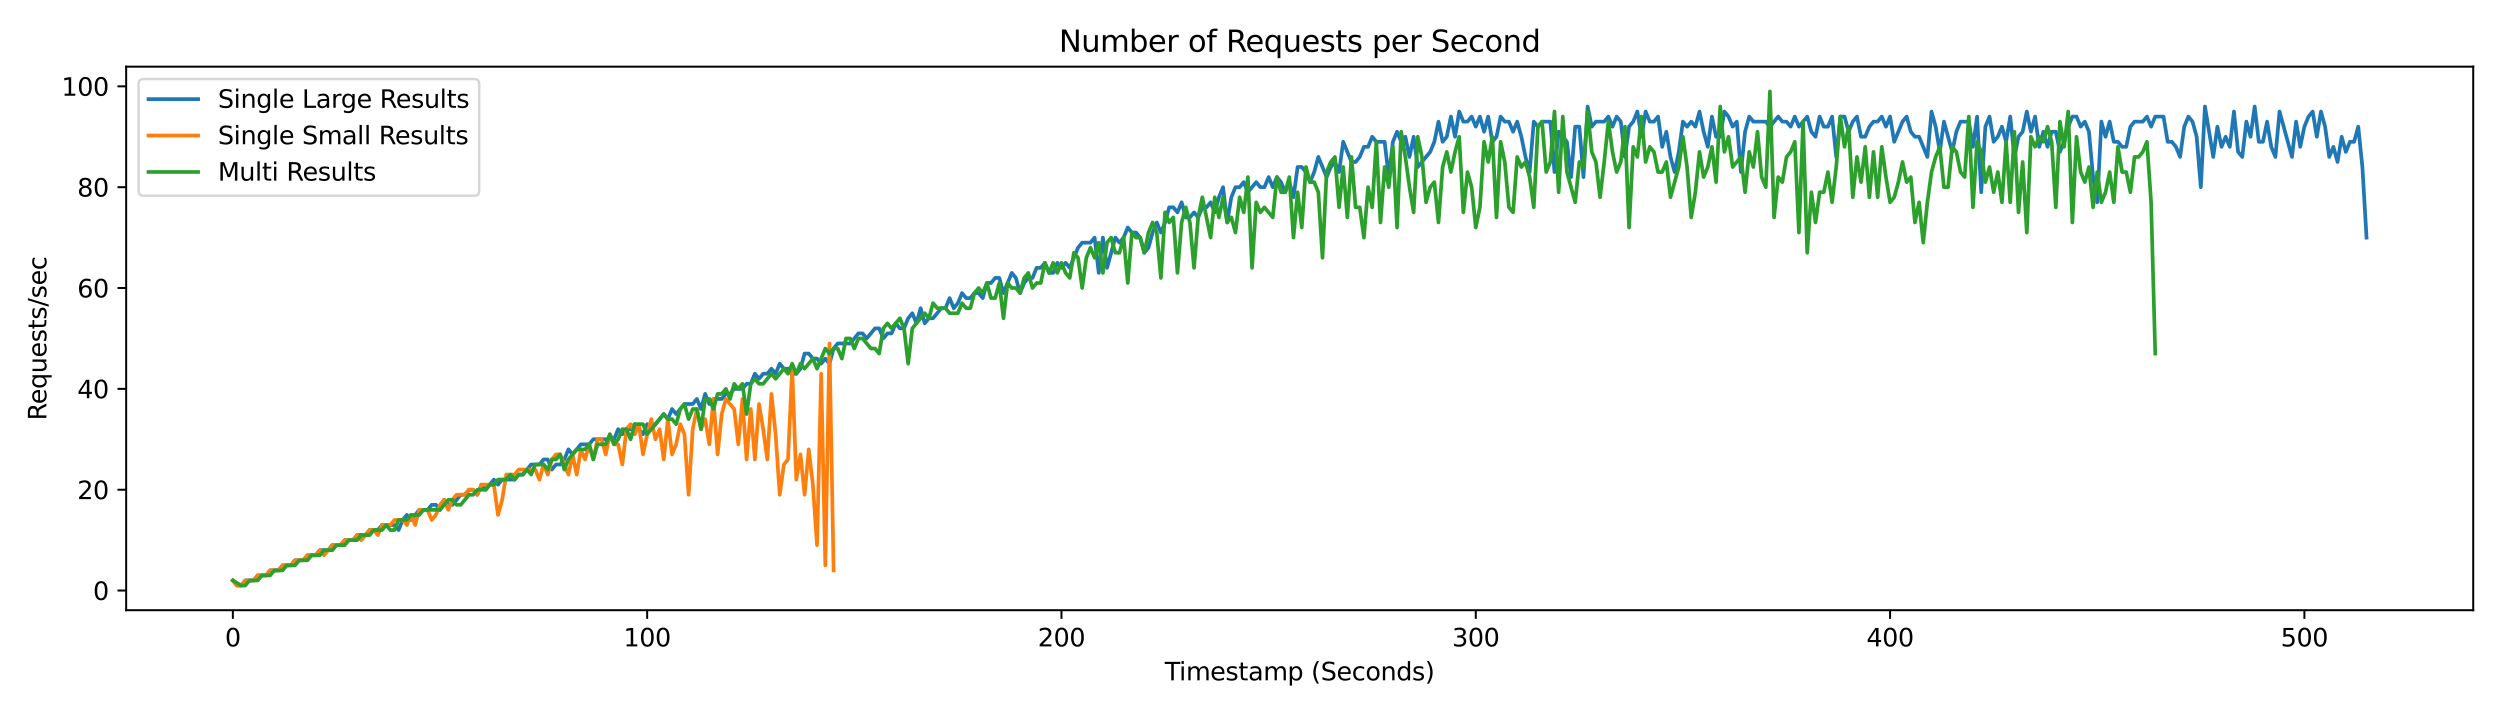 <?xml version="1.0" encoding="utf-8" standalone="no"?>
<!DOCTYPE svg PUBLIC "-//W3C//DTD SVG 1.1//EN"
  "http://www.w3.org/Graphics/SVG/1.1/DTD/svg11.dtd">
<svg xmlns:xlink="http://www.w3.org/1999/xlink" width="1008pt" height="288pt" viewBox="0 0 1008 288" xmlns="http://www.w3.org/2000/svg" version="1.1">
 <defs>
  <style type="text/css">*{stroke-linejoin: round; stroke-linecap: butt}</style>
 </defs>
 <g id="figure_1">
  <g id="patch_1">
   <path d="M 0 288 
L 1008 288 
L 1008 0 
L 0 0 
z
" style="fill: #ffffff"/>
  </g>
  <g id="axes_1">
   <g id="patch_2">
    <path d="M 50.87 246.04 
L 997.2 246.04 
L 997.2 26.88 
L 50.87 26.88 
z
" style="fill: #ffffff"/>
   </g>
   <g id="matplotlib.axis_1">
    <g id="xtick_1">
     <g id="line2d_1">
      <defs>
       <path id="m8b1d905b33" d="M 0 0 
L 0 3.5 
" style="stroke: #000000; stroke-width: 0.8"/>
      </defs>
      <g>
       <use xlink:href="#m8b1d905b33" x="93.885" y="246.04" style="stroke: #000000; stroke-width: 0.8"/>
      </g>
     </g>
     <g id="text_1">
      <!-- 0 -->
      <g transform="translate(90.704 260.638) scale(0.1 -0.1)">
       <defs>
        <path id="DejaVuSans-30" d="M 2034 4250 
Q 1547 4250 1301 3770 
Q 1056 3291 1056 2328 
Q 1056 1369 1301 889 
Q 1547 409 2034 409 
Q 2525 409 2770 889 
Q 3016 1369 3016 2328 
Q 3016 3291 2770 3770 
Q 2525 4250 2034 4250 
z
M 2034 4750 
Q 2819 4750 3233 4129 
Q 3647 3509 3647 2328 
Q 3647 1150 3233 529 
Q 2819 -91 2034 -91 
Q 1250 -91 836 529 
Q 422 1150 422 2328 
Q 422 3509 836 4129 
Q 1250 4750 2034 4750 
z
" transform="scale(0.016)"/>
       </defs>
       <use xlink:href="#DejaVuSans-30"/>
      </g>
     </g>
    </g>
    <g id="xtick_2">
     <g id="line2d_2">
      <g>
       <use xlink:href="#m8b1d905b33" x="260.934" y="246.04" style="stroke: #000000; stroke-width: 0.8"/>
      </g>
     </g>
     <g id="text_2">
      <!-- 100 -->
      <g transform="translate(251.39 260.638) scale(0.1 -0.1)">
       <defs>
        <path id="DejaVuSans-31" d="M 794 531 
L 1825 531 
L 1825 4091 
L 703 3866 
L 703 4441 
L 1819 4666 
L 2450 4666 
L 2450 531 
L 3481 531 
L 3481 0 
L 794 0 
L 794 531 
z
" transform="scale(0.016)"/>
       </defs>
       <use xlink:href="#DejaVuSans-31"/>
       <use xlink:href="#DejaVuSans-30" transform="translate(63.623 0)"/>
       <use xlink:href="#DejaVuSans-30" transform="translate(127.246 0)"/>
      </g>
     </g>
    </g>
    <g id="xtick_3">
     <g id="line2d_3">
      <g>
       <use xlink:href="#m8b1d905b33" x="427.982" y="246.04" style="stroke: #000000; stroke-width: 0.8"/>
      </g>
     </g>
     <g id="text_3">
      <!-- 200 -->
      <g transform="translate(418.438 260.638) scale(0.1 -0.1)">
       <defs>
        <path id="DejaVuSans-32" d="M 1228 531 
L 3431 531 
L 3431 0 
L 469 0 
L 469 531 
Q 828 903 1448 1529 
Q 2069 2156 2228 2338 
Q 2531 2678 2651 2914 
Q 2772 3150 2772 3378 
Q 2772 3750 2511 3984 
Q 2250 4219 1831 4219 
Q 1534 4219 1204 4116 
Q 875 4013 500 3803 
L 500 4441 
Q 881 4594 1212 4672 
Q 1544 4750 1819 4750 
Q 2544 4750 2975 4387 
Q 3406 4025 3406 3419 
Q 3406 3131 3298 2873 
Q 3191 2616 2906 2266 
Q 2828 2175 2409 1742 
Q 1991 1309 1228 531 
z
" transform="scale(0.016)"/>
       </defs>
       <use xlink:href="#DejaVuSans-32"/>
       <use xlink:href="#DejaVuSans-30" transform="translate(63.623 0)"/>
       <use xlink:href="#DejaVuSans-30" transform="translate(127.246 0)"/>
      </g>
     </g>
    </g>
    <g id="xtick_4">
     <g id="line2d_4">
      <g>
       <use xlink:href="#m8b1d905b33" x="595.031" y="246.04" style="stroke: #000000; stroke-width: 0.8"/>
      </g>
     </g>
     <g id="text_4">
      <!-- 300 -->
      <g transform="translate(585.487 260.638) scale(0.1 -0.1)">
       <defs>
        <path id="DejaVuSans-33" d="M 2597 2516 
Q 3050 2419 3304 2112 
Q 3559 1806 3559 1356 
Q 3559 666 3084 287 
Q 2609 -91 1734 -91 
Q 1441 -91 1130 -33 
Q 819 25 488 141 
L 488 750 
Q 750 597 1062 519 
Q 1375 441 1716 441 
Q 2309 441 2620 675 
Q 2931 909 2931 1356 
Q 2931 1769 2642 2001 
Q 2353 2234 1838 2234 
L 1294 2234 
L 1294 2753 
L 1863 2753 
Q 2328 2753 2575 2939 
Q 2822 3125 2822 3475 
Q 2822 3834 2567 4026 
Q 2313 4219 1838 4219 
Q 1578 4219 1281 4162 
Q 984 4106 628 3988 
L 628 4550 
Q 988 4650 1302 4700 
Q 1616 4750 1894 4750 
Q 2613 4750 3031 4423 
Q 3450 4097 3450 3541 
Q 3450 3153 3228 2886 
Q 3006 2619 2597 2516 
z
" transform="scale(0.016)"/>
       </defs>
       <use xlink:href="#DejaVuSans-33"/>
       <use xlink:href="#DejaVuSans-30" transform="translate(63.623 0)"/>
       <use xlink:href="#DejaVuSans-30" transform="translate(127.246 0)"/>
      </g>
     </g>
    </g>
    <g id="xtick_5">
     <g id="line2d_5">
      <g>
       <use xlink:href="#m8b1d905b33" x="762.079" y="246.04" style="stroke: #000000; stroke-width: 0.8"/>
      </g>
     </g>
     <g id="text_5">
      <!-- 400 -->
      <g transform="translate(752.535 260.638) scale(0.1 -0.1)">
       <defs>
        <path id="DejaVuSans-34" d="M 2419 4116 
L 825 1625 
L 2419 1625 
L 2419 4116 
z
M 2253 4666 
L 3047 4666 
L 3047 1625 
L 3713 1625 
L 3713 1100 
L 3047 1100 
L 3047 0 
L 2419 0 
L 2419 1100 
L 313 1100 
L 313 1709 
L 2253 4666 
z
" transform="scale(0.016)"/>
       </defs>
       <use xlink:href="#DejaVuSans-34"/>
       <use xlink:href="#DejaVuSans-30" transform="translate(63.623 0)"/>
       <use xlink:href="#DejaVuSans-30" transform="translate(127.246 0)"/>
      </g>
     </g>
    </g>
    <g id="xtick_6">
     <g id="line2d_6">
      <g>
       <use xlink:href="#m8b1d905b33" x="929.128" y="246.04" style="stroke: #000000; stroke-width: 0.8"/>
      </g>
     </g>
     <g id="text_6">
      <!-- 500 -->
      <g transform="translate(919.584 260.638) scale(0.1 -0.1)">
       <defs>
        <path id="DejaVuSans-35" d="M 691 4666 
L 3169 4666 
L 3169 4134 
L 1269 4134 
L 1269 2991 
Q 1406 3038 1543 3061 
Q 1681 3084 1819 3084 
Q 2600 3084 3056 2656 
Q 3513 2228 3513 1497 
Q 3513 744 3044 326 
Q 2575 -91 1722 -91 
Q 1428 -91 1123 -41 
Q 819 9 494 109 
L 494 744 
Q 775 591 1075 516 
Q 1375 441 1709 441 
Q 2250 441 2565 725 
Q 2881 1009 2881 1497 
Q 2881 1984 2565 2268 
Q 2250 2553 1709 2553 
Q 1456 2553 1204 2497 
Q 953 2441 691 2322 
L 691 4666 
z
" transform="scale(0.016)"/>
       </defs>
       <use xlink:href="#DejaVuSans-35"/>
       <use xlink:href="#DejaVuSans-30" transform="translate(63.623 0)"/>
       <use xlink:href="#DejaVuSans-30" transform="translate(127.246 0)"/>
      </g>
     </g>
    </g>
    <g id="text_7">
     <!-- Timestamp (Seconds) -->
     <g transform="translate(469.63 274.317) scale(0.1 -0.1)">
      <defs>
       <path id="DejaVuSans-54" d="M -19 4666 
L 3928 4666 
L 3928 4134 
L 2272 4134 
L 2272 0 
L 1638 0 
L 1638 4134 
L -19 4134 
L -19 4666 
z
" transform="scale(0.016)"/>
       <path id="DejaVuSans-69" d="M 603 3500 
L 1178 3500 
L 1178 0 
L 603 0 
L 603 3500 
z
M 603 4863 
L 1178 4863 
L 1178 4134 
L 603 4134 
L 603 4863 
z
" transform="scale(0.016)"/>
       <path id="DejaVuSans-6d" d="M 3328 2828 
Q 3544 3216 3844 3400 
Q 4144 3584 4550 3584 
Q 5097 3584 5394 3201 
Q 5691 2819 5691 2113 
L 5691 0 
L 5113 0 
L 5113 2094 
Q 5113 2597 4934 2840 
Q 4756 3084 4391 3084 
Q 3944 3084 3684 2787 
Q 3425 2491 3425 1978 
L 3425 0 
L 2847 0 
L 2847 2094 
Q 2847 2600 2669 2842 
Q 2491 3084 2119 3084 
Q 1678 3084 1418 2786 
Q 1159 2488 1159 1978 
L 1159 0 
L 581 0 
L 581 3500 
L 1159 3500 
L 1159 2956 
Q 1356 3278 1631 3431 
Q 1906 3584 2284 3584 
Q 2666 3584 2933 3390 
Q 3200 3197 3328 2828 
z
" transform="scale(0.016)"/>
       <path id="DejaVuSans-65" d="M 3597 1894 
L 3597 1613 
L 953 1613 
Q 991 1019 1311 708 
Q 1631 397 2203 397 
Q 2534 397 2845 478 
Q 3156 559 3463 722 
L 3463 178 
Q 3153 47 2828 -22 
Q 2503 -91 2169 -91 
Q 1331 -91 842 396 
Q 353 884 353 1716 
Q 353 2575 817 3079 
Q 1281 3584 2069 3584 
Q 2775 3584 3186 3129 
Q 3597 2675 3597 1894 
z
M 3022 2063 
Q 3016 2534 2758 2815 
Q 2500 3097 2075 3097 
Q 1594 3097 1305 2825 
Q 1016 2553 972 2059 
L 3022 2063 
z
" transform="scale(0.016)"/>
       <path id="DejaVuSans-73" d="M 2834 3397 
L 2834 2853 
Q 2591 2978 2328 3040 
Q 2066 3103 1784 3103 
Q 1356 3103 1142 2972 
Q 928 2841 928 2578 
Q 928 2378 1081 2264 
Q 1234 2150 1697 2047 
L 1894 2003 
Q 2506 1872 2764 1633 
Q 3022 1394 3022 966 
Q 3022 478 2636 193 
Q 2250 -91 1575 -91 
Q 1294 -91 989 -36 
Q 684 19 347 128 
L 347 722 
Q 666 556 975 473 
Q 1284 391 1588 391 
Q 1994 391 2212 530 
Q 2431 669 2431 922 
Q 2431 1156 2273 1281 
Q 2116 1406 1581 1522 
L 1381 1569 
Q 847 1681 609 1914 
Q 372 2147 372 2553 
Q 372 3047 722 3315 
Q 1072 3584 1716 3584 
Q 2034 3584 2315 3537 
Q 2597 3491 2834 3397 
z
" transform="scale(0.016)"/>
       <path id="DejaVuSans-74" d="M 1172 4494 
L 1172 3500 
L 2356 3500 
L 2356 3053 
L 1172 3053 
L 1172 1153 
Q 1172 725 1289 603 
Q 1406 481 1766 481 
L 2356 481 
L 2356 0 
L 1766 0 
Q 1100 0 847 248 
Q 594 497 594 1153 
L 594 3053 
L 172 3053 
L 172 3500 
L 594 3500 
L 594 4494 
L 1172 4494 
z
" transform="scale(0.016)"/>
       <path id="DejaVuSans-61" d="M 2194 1759 
Q 1497 1759 1228 1600 
Q 959 1441 959 1056 
Q 959 750 1161 570 
Q 1363 391 1709 391 
Q 2188 391 2477 730 
Q 2766 1069 2766 1631 
L 2766 1759 
L 2194 1759 
z
M 3341 1997 
L 3341 0 
L 2766 0 
L 2766 531 
Q 2569 213 2275 61 
Q 1981 -91 1556 -91 
Q 1019 -91 701 211 
Q 384 513 384 1019 
Q 384 1609 779 1909 
Q 1175 2209 1959 2209 
L 2766 2209 
L 2766 2266 
Q 2766 2663 2505 2880 
Q 2244 3097 1772 3097 
Q 1472 3097 1187 3025 
Q 903 2953 641 2809 
L 641 3341 
Q 956 3463 1253 3523 
Q 1550 3584 1831 3584 
Q 2591 3584 2966 3190 
Q 3341 2797 3341 1997 
z
" transform="scale(0.016)"/>
       <path id="DejaVuSans-70" d="M 1159 525 
L 1159 -1331 
L 581 -1331 
L 581 3500 
L 1159 3500 
L 1159 2969 
Q 1341 3281 1617 3432 
Q 1894 3584 2278 3584 
Q 2916 3584 3314 3078 
Q 3713 2572 3713 1747 
Q 3713 922 3314 415 
Q 2916 -91 2278 -91 
Q 1894 -91 1617 61 
Q 1341 213 1159 525 
z
M 3116 1747 
Q 3116 2381 2855 2742 
Q 2594 3103 2138 3103 
Q 1681 3103 1420 2742 
Q 1159 2381 1159 1747 
Q 1159 1113 1420 752 
Q 1681 391 2138 391 
Q 2594 391 2855 752 
Q 3116 1113 3116 1747 
z
" transform="scale(0.016)"/>
       <path id="DejaVuSans-20" transform="scale(0.016)"/>
       <path id="DejaVuSans-28" d="M 1984 4856 
Q 1566 4138 1362 3434 
Q 1159 2731 1159 2009 
Q 1159 1288 1364 580 
Q 1569 -128 1984 -844 
L 1484 -844 
Q 1016 -109 783 600 
Q 550 1309 550 2009 
Q 550 2706 781 3412 
Q 1013 4119 1484 4856 
L 1984 4856 
z
" transform="scale(0.016)"/>
       <path id="DejaVuSans-53" d="M 3425 4513 
L 3425 3897 
Q 3066 4069 2747 4153 
Q 2428 4238 2131 4238 
Q 1616 4238 1336 4038 
Q 1056 3838 1056 3469 
Q 1056 3159 1242 3001 
Q 1428 2844 1947 2747 
L 2328 2669 
Q 3034 2534 3370 2195 
Q 3706 1856 3706 1288 
Q 3706 609 3251 259 
Q 2797 -91 1919 -91 
Q 1588 -91 1214 -16 
Q 841 59 441 206 
L 441 856 
Q 825 641 1194 531 
Q 1563 422 1919 422 
Q 2459 422 2753 634 
Q 3047 847 3047 1241 
Q 3047 1584 2836 1778 
Q 2625 1972 2144 2069 
L 1759 2144 
Q 1053 2284 737 2584 
Q 422 2884 422 3419 
Q 422 4038 858 4394 
Q 1294 4750 2059 4750 
Q 2388 4750 2728 4690 
Q 3069 4631 3425 4513 
z
" transform="scale(0.016)"/>
       <path id="DejaVuSans-63" d="M 3122 3366 
L 3122 2828 
Q 2878 2963 2633 3030 
Q 2388 3097 2138 3097 
Q 1578 3097 1268 2742 
Q 959 2388 959 1747 
Q 959 1106 1268 751 
Q 1578 397 2138 397 
Q 2388 397 2633 464 
Q 2878 531 3122 666 
L 3122 134 
Q 2881 22 2623 -34 
Q 2366 -91 2075 -91 
Q 1284 -91 818 406 
Q 353 903 353 1747 
Q 353 2603 823 3093 
Q 1294 3584 2113 3584 
Q 2378 3584 2631 3529 
Q 2884 3475 3122 3366 
z
" transform="scale(0.016)"/>
       <path id="DejaVuSans-6f" d="M 1959 3097 
Q 1497 3097 1228 2736 
Q 959 2375 959 1747 
Q 959 1119 1226 758 
Q 1494 397 1959 397 
Q 2419 397 2687 759 
Q 2956 1122 2956 1747 
Q 2956 2369 2687 2733 
Q 2419 3097 1959 3097 
z
M 1959 3584 
Q 2709 3584 3137 3096 
Q 3566 2609 3566 1747 
Q 3566 888 3137 398 
Q 2709 -91 1959 -91 
Q 1206 -91 779 398 
Q 353 888 353 1747 
Q 353 2609 779 3096 
Q 1206 3584 1959 3584 
z
" transform="scale(0.016)"/>
       <path id="DejaVuSans-6e" d="M 3513 2113 
L 3513 0 
L 2938 0 
L 2938 2094 
Q 2938 2591 2744 2837 
Q 2550 3084 2163 3084 
Q 1697 3084 1428 2787 
Q 1159 2491 1159 1978 
L 1159 0 
L 581 0 
L 581 3500 
L 1159 3500 
L 1159 2956 
Q 1366 3272 1645 3428 
Q 1925 3584 2291 3584 
Q 2894 3584 3203 3211 
Q 3513 2838 3513 2113 
z
" transform="scale(0.016)"/>
       <path id="DejaVuSans-64" d="M 2906 2969 
L 2906 4863 
L 3481 4863 
L 3481 0 
L 2906 0 
L 2906 525 
Q 2725 213 2448 61 
Q 2172 -91 1784 -91 
Q 1150 -91 751 415 
Q 353 922 353 1747 
Q 353 2572 751 3078 
Q 1150 3584 1784 3584 
Q 2172 3584 2448 3432 
Q 2725 3281 2906 2969 
z
M 947 1747 
Q 947 1113 1208 752 
Q 1469 391 1925 391 
Q 2381 391 2643 752 
Q 2906 1113 2906 1747 
Q 2906 2381 2643 2742 
Q 2381 3103 1925 3103 
Q 1469 3103 1208 2742 
Q 947 2381 947 1747 
z
" transform="scale(0.016)"/>
       <path id="DejaVuSans-29" d="M 513 4856 
L 1013 4856 
Q 1481 4119 1714 3412 
Q 1947 2706 1947 2009 
Q 1947 1309 1714 600 
Q 1481 -109 1013 -844 
L 513 -844 
Q 928 -128 1133 580 
Q 1338 1288 1338 2009 
Q 1338 2731 1133 3434 
Q 928 4138 513 4856 
z
" transform="scale(0.016)"/>
      </defs>
      <use xlink:href="#DejaVuSans-54"/>
      <use xlink:href="#DejaVuSans-69" transform="translate(57.959 0)"/>
      <use xlink:href="#DejaVuSans-6d" transform="translate(85.742 0)"/>
      <use xlink:href="#DejaVuSans-65" transform="translate(183.154 0)"/>
      <use xlink:href="#DejaVuSans-73" transform="translate(244.678 0)"/>
      <use xlink:href="#DejaVuSans-74" transform="translate(296.777 0)"/>
      <use xlink:href="#DejaVuSans-61" transform="translate(335.986 0)"/>
      <use xlink:href="#DejaVuSans-6d" transform="translate(397.266 0)"/>
      <use xlink:href="#DejaVuSans-70" transform="translate(494.678 0)"/>
      <use xlink:href="#DejaVuSans-20" transform="translate(558.154 0)"/>
      <use xlink:href="#DejaVuSans-28" transform="translate(589.941 0)"/>
      <use xlink:href="#DejaVuSans-53" transform="translate(628.955 0)"/>
      <use xlink:href="#DejaVuSans-65" transform="translate(692.432 0)"/>
      <use xlink:href="#DejaVuSans-63" transform="translate(753.955 0)"/>
      <use xlink:href="#DejaVuSans-6f" transform="translate(808.936 0)"/>
      <use xlink:href="#DejaVuSans-6e" transform="translate(870.117 0)"/>
      <use xlink:href="#DejaVuSans-64" transform="translate(933.496 0)"/>
      <use xlink:href="#DejaVuSans-73" transform="translate(996.973 0)"/>
      <use xlink:href="#DejaVuSans-29" transform="translate(1049.072 0)"/>
     </g>
    </g>
   </g>
   <g id="matplotlib.axis_2">
    <g id="ytick_1">
     <g id="line2d_7">
      <defs>
       <path id="m7c2447a0db" d="M 0 0 
L -3.5 0 
" style="stroke: #000000; stroke-width: 0.8"/>
      </defs>
      <g>
       <use xlink:href="#m7c2447a0db" x="50.87" y="238.111" style="stroke: #000000; stroke-width: 0.8"/>
      </g>
     </g>
     <g id="text_8">
      <!-- 0 -->
      <g transform="translate(37.508 241.91) scale(0.1 -0.1)">
       <use xlink:href="#DejaVuSans-30"/>
      </g>
     </g>
    </g>
    <g id="ytick_2">
     <g id="line2d_8">
      <g>
       <use xlink:href="#m7c2447a0db" x="50.87" y="197.451" style="stroke: #000000; stroke-width: 0.8"/>
      </g>
     </g>
     <g id="text_9">
      <!-- 20 -->
      <g transform="translate(31.145 201.25) scale(0.1 -0.1)">
       <use xlink:href="#DejaVuSans-32"/>
       <use xlink:href="#DejaVuSans-30" transform="translate(63.623 0)"/>
      </g>
     </g>
    </g>
    <g id="ytick_3">
     <g id="line2d_9">
      <g>
       <use xlink:href="#m7c2447a0db" x="50.87" y="156.79" style="stroke: #000000; stroke-width: 0.8"/>
      </g>
     </g>
     <g id="text_10">
      <!-- 40 -->
      <g transform="translate(31.145 160.589) scale(0.1 -0.1)">
       <use xlink:href="#DejaVuSans-34"/>
       <use xlink:href="#DejaVuSans-30" transform="translate(63.623 0)"/>
      </g>
     </g>
    </g>
    <g id="ytick_4">
     <g id="line2d_10">
      <g>
       <use xlink:href="#m7c2447a0db" x="50.87" y="116.13" style="stroke: #000000; stroke-width: 0.8"/>
      </g>
     </g>
     <g id="text_11">
      <!-- 60 -->
      <g transform="translate(31.145 119.929) scale(0.1 -0.1)">
       <defs>
        <path id="DejaVuSans-36" d="M 2113 2584 
Q 1688 2584 1439 2293 
Q 1191 2003 1191 1497 
Q 1191 994 1439 701 
Q 1688 409 2113 409 
Q 2538 409 2786 701 
Q 3034 994 3034 1497 
Q 3034 2003 2786 2293 
Q 2538 2584 2113 2584 
z
M 3366 4563 
L 3366 3988 
Q 3128 4100 2886 4159 
Q 2644 4219 2406 4219 
Q 1781 4219 1451 3797 
Q 1122 3375 1075 2522 
Q 1259 2794 1537 2939 
Q 1816 3084 2150 3084 
Q 2853 3084 3261 2657 
Q 3669 2231 3669 1497 
Q 3669 778 3244 343 
Q 2819 -91 2113 -91 
Q 1303 -91 875 529 
Q 447 1150 447 2328 
Q 447 3434 972 4092 
Q 1497 4750 2381 4750 
Q 2619 4750 2861 4703 
Q 3103 4656 3366 4563 
z
" transform="scale(0.016)"/>
       </defs>
       <use xlink:href="#DejaVuSans-36"/>
       <use xlink:href="#DejaVuSans-30" transform="translate(63.623 0)"/>
      </g>
     </g>
    </g>
    <g id="ytick_5">
     <g id="line2d_11">
      <g>
       <use xlink:href="#m7c2447a0db" x="50.87" y="75.469" style="stroke: #000000; stroke-width: 0.8"/>
      </g>
     </g>
     <g id="text_12">
      <!-- 80 -->
      <g transform="translate(31.145 79.268) scale(0.1 -0.1)">
       <defs>
        <path id="DejaVuSans-38" d="M 2034 2216 
Q 1584 2216 1326 1975 
Q 1069 1734 1069 1313 
Q 1069 891 1326 650 
Q 1584 409 2034 409 
Q 2484 409 2743 651 
Q 3003 894 3003 1313 
Q 3003 1734 2745 1975 
Q 2488 2216 2034 2216 
z
M 1403 2484 
Q 997 2584 770 2862 
Q 544 3141 544 3541 
Q 544 4100 942 4425 
Q 1341 4750 2034 4750 
Q 2731 4750 3128 4425 
Q 3525 4100 3525 3541 
Q 3525 3141 3298 2862 
Q 3072 2584 2669 2484 
Q 3125 2378 3379 2068 
Q 3634 1759 3634 1313 
Q 3634 634 3220 271 
Q 2806 -91 2034 -91 
Q 1263 -91 848 271 
Q 434 634 434 1313 
Q 434 1759 690 2068 
Q 947 2378 1403 2484 
z
M 1172 3481 
Q 1172 3119 1398 2916 
Q 1625 2713 2034 2713 
Q 2441 2713 2670 2916 
Q 2900 3119 2900 3481 
Q 2900 3844 2670 4047 
Q 2441 4250 2034 4250 
Q 1625 4250 1398 4047 
Q 1172 3844 1172 3481 
z
" transform="scale(0.016)"/>
       </defs>
       <use xlink:href="#DejaVuSans-38"/>
       <use xlink:href="#DejaVuSans-30" transform="translate(63.623 0)"/>
      </g>
     </g>
    </g>
    <g id="ytick_6">
     <g id="line2d_12">
      <g>
       <use xlink:href="#m7c2447a0db" x="50.87" y="34.809" style="stroke: #000000; stroke-width: 0.8"/>
      </g>
     </g>
     <g id="text_13">
      <!-- 100 -->
      <g transform="translate(24.782 38.608) scale(0.1 -0.1)">
       <use xlink:href="#DejaVuSans-31"/>
       <use xlink:href="#DejaVuSans-30" transform="translate(63.623 0)"/>
       <use xlink:href="#DejaVuSans-30" transform="translate(127.246 0)"/>
      </g>
     </g>
    </g>
    <g id="text_14">
     <!-- Requests/sec -->
     <g transform="translate(18.703 169.49) rotate(-90) scale(0.1 -0.1)">
      <defs>
       <path id="DejaVuSans-52" d="M 2841 2188 
Q 3044 2119 3236 1894 
Q 3428 1669 3622 1275 
L 4263 0 
L 3584 0 
L 2988 1197 
Q 2756 1666 2539 1819 
Q 2322 1972 1947 1972 
L 1259 1972 
L 1259 0 
L 628 0 
L 628 4666 
L 2053 4666 
Q 2853 4666 3247 4331 
Q 3641 3997 3641 3322 
Q 3641 2881 3436 2590 
Q 3231 2300 2841 2188 
z
M 1259 4147 
L 1259 2491 
L 2053 2491 
Q 2509 2491 2742 2702 
Q 2975 2913 2975 3322 
Q 2975 3731 2742 3939 
Q 2509 4147 2053 4147 
L 1259 4147 
z
" transform="scale(0.016)"/>
       <path id="DejaVuSans-71" d="M 947 1747 
Q 947 1113 1208 752 
Q 1469 391 1925 391 
Q 2381 391 2643 752 
Q 2906 1113 2906 1747 
Q 2906 2381 2643 2742 
Q 2381 3103 1925 3103 
Q 1469 3103 1208 2742 
Q 947 2381 947 1747 
z
M 2906 525 
Q 2725 213 2448 61 
Q 2172 -91 1784 -91 
Q 1150 -91 751 415 
Q 353 922 353 1747 
Q 353 2572 751 3078 
Q 1150 3584 1784 3584 
Q 2172 3584 2448 3432 
Q 2725 3281 2906 2969 
L 2906 3500 
L 3481 3500 
L 3481 -1331 
L 2906 -1331 
L 2906 525 
z
" transform="scale(0.016)"/>
       <path id="DejaVuSans-75" d="M 544 1381 
L 544 3500 
L 1119 3500 
L 1119 1403 
Q 1119 906 1312 657 
Q 1506 409 1894 409 
Q 2359 409 2629 706 
Q 2900 1003 2900 1516 
L 2900 3500 
L 3475 3500 
L 3475 0 
L 2900 0 
L 2900 538 
Q 2691 219 2414 64 
Q 2138 -91 1772 -91 
Q 1169 -91 856 284 
Q 544 659 544 1381 
z
M 1991 3584 
L 1991 3584 
z
" transform="scale(0.016)"/>
       <path id="DejaVuSans-2f" d="M 1625 4666 
L 2156 4666 
L 531 -594 
L 0 -594 
L 1625 4666 
z
" transform="scale(0.016)"/>
      </defs>
      <use xlink:href="#DejaVuSans-52"/>
      <use xlink:href="#DejaVuSans-65" transform="translate(64.982 0)"/>
      <use xlink:href="#DejaVuSans-71" transform="translate(126.506 0)"/>
      <use xlink:href="#DejaVuSans-75" transform="translate(189.982 0)"/>
      <use xlink:href="#DejaVuSans-65" transform="translate(253.361 0)"/>
      <use xlink:href="#DejaVuSans-73" transform="translate(314.885 0)"/>
      <use xlink:href="#DejaVuSans-74" transform="translate(366.984 0)"/>
      <use xlink:href="#DejaVuSans-73" transform="translate(406.193 0)"/>
      <use xlink:href="#DejaVuSans-2f" transform="translate(458.293 0)"/>
      <use xlink:href="#DejaVuSans-73" transform="translate(491.984 0)"/>
      <use xlink:href="#DejaVuSans-65" transform="translate(544.084 0)"/>
      <use xlink:href="#DejaVuSans-63" transform="translate(605.607 0)"/>
     </g>
    </g>
   </g>
   <g id="line2d_13">
    <path d="M 93.885 234.045 
L 95.555 236.078 
L 97.226 236.078 
L 98.896 234.045 
L 102.237 234.045 
L 103.908 232.012 
L 107.249 232.012 
L 108.919 229.979 
L 112.26 229.979 
L 113.931 227.946 
L 117.272 227.946 
L 118.942 225.913 
L 122.283 225.913 
L 123.954 223.88 
L 127.295 223.88 
L 128.965 221.847 
L 132.306 221.847 
L 133.977 219.814 
L 137.318 219.814 
L 138.988 217.781 
L 142.329 217.781 
L 144 215.748 
L 147.341 215.748 
L 149.011 213.715 
L 152.352 213.715 
L 154.022 211.682 
L 159.034 211.682 
L 160.704 213.715 
L 162.375 209.649 
L 164.045 207.616 
L 165.716 209.649 
L 169.057 205.583 
L 172.398 205.583 
L 174.068 203.55 
L 175.739 203.55 
L 177.409 205.583 
L 179.08 201.517 
L 180.75 203.55 
L 182.421 203.55 
L 185.762 199.484 
L 187.432 199.484 
L 189.103 197.451 
L 190.773 197.451 
L 192.444 199.484 
L 194.114 195.418 
L 195.785 197.451 
L 199.126 193.385 
L 200.796 195.418 
L 202.467 193.385 
L 207.478 193.385 
L 209.148 191.352 
L 210.819 191.352 
L 214.16 187.286 
L 217.501 187.286 
L 219.171 185.253 
L 220.842 185.253 
L 222.512 189.319 
L 224.183 187.286 
L 225.853 187.286 
L 227.524 185.253 
L 229.194 181.187 
L 230.865 183.22 
L 234.206 179.154 
L 237.547 179.154 
L 239.217 177.12 
L 247.57 177.12 
L 249.24 173.054 
L 250.911 175.087 
L 252.581 173.054 
L 254.252 173.054 
L 255.922 171.021 
L 259.263 175.087 
L 260.934 171.021 
L 262.604 173.054 
L 267.615 166.955 
L 269.286 168.988 
L 270.956 164.922 
L 272.627 166.955 
L 275.968 162.889 
L 279.309 162.889 
L 280.979 160.856 
L 282.65 164.922 
L 284.32 158.823 
L 285.991 162.889 
L 287.661 160.856 
L 291.002 160.856 
L 292.673 158.823 
L 294.343 158.823 
L 296.014 156.79 
L 299.355 156.79 
L 301.025 154.757 
L 302.696 154.757 
L 304.366 150.691 
L 306.037 152.724 
L 307.707 150.691 
L 309.378 150.691 
L 311.048 148.658 
L 312.719 150.691 
L 314.389 146.625 
L 316.06 148.658 
L 317.73 148.658 
L 319.401 150.691 
L 321.071 150.691 
L 322.742 148.658 
L 324.412 142.559 
L 326.082 142.559 
L 327.753 144.592 
L 329.423 144.592 
L 331.094 146.625 
L 332.764 144.592 
L 334.435 146.625 
L 336.105 140.526 
L 337.776 138.493 
L 342.787 138.493 
L 346.128 134.427 
L 347.799 134.427 
L 349.469 136.46 
L 352.81 132.394 
L 354.481 132.394 
L 356.151 136.46 
L 357.822 134.427 
L 359.492 134.427 
L 361.163 130.361 
L 362.833 132.394 
L 364.504 132.394 
L 366.174 128.328 
L 367.845 126.295 
L 369.515 130.361 
L 371.186 124.262 
L 372.856 130.361 
L 374.527 128.328 
L 376.197 128.328 
L 379.538 124.262 
L 381.208 124.262 
L 382.879 120.196 
L 384.549 124.262 
L 386.22 122.229 
L 387.89 118.163 
L 389.561 120.196 
L 391.231 120.196 
L 392.902 118.163 
L 394.572 118.163 
L 396.243 120.196 
L 397.913 114.097 
L 399.584 114.097 
L 401.254 112.064 
L 402.925 112.064 
L 404.595 118.163 
L 407.936 110.031 
L 409.607 112.064 
L 411.277 118.163 
L 412.948 114.097 
L 414.618 112.064 
L 416.289 112.064 
L 417.959 107.998 
L 419.63 107.998 
L 421.3 105.965 
L 422.971 110.031 
L 424.641 110.031 
L 426.312 105.965 
L 427.982 107.998 
L 429.653 105.965 
L 431.323 107.998 
L 434.664 99.866 
L 436.335 97.833 
L 439.675 97.833 
L 441.346 95.8 
L 443.016 110.031 
L 444.687 95.8 
L 446.357 107.998 
L 449.698 95.8 
L 451.369 97.833 
L 453.039 95.8 
L 454.71 91.733 
L 456.38 93.766 
L 458.051 93.766 
L 459.721 95.8 
L 461.392 101.899 
L 463.062 99.866 
L 464.733 93.766 
L 466.403 89.7 
L 468.074 93.766 
L 469.744 89.7 
L 471.415 83.601 
L 473.085 83.601 
L 474.756 85.634 
L 476.426 81.568 
L 478.097 87.667 
L 479.767 87.667 
L 481.438 85.634 
L 483.108 87.667 
L 484.779 83.601 
L 486.449 83.601 
L 488.12 81.568 
L 489.79 85.634 
L 491.461 79.535 
L 493.131 75.469 
L 494.802 89.7 
L 496.472 79.535 
L 498.142 75.469 
L 499.813 75.469 
L 501.483 73.436 
L 503.154 77.502 
L 506.495 73.436 
L 508.165 75.469 
L 509.836 75.469 
L 511.506 71.403 
L 513.177 75.469 
L 514.847 71.403 
L 516.518 73.436 
L 518.188 77.502 
L 519.859 73.436 
L 521.529 79.535 
L 523.2 67.337 
L 524.87 67.337 
L 526.541 69.37 
L 528.211 73.436 
L 529.882 69.37 
L 531.552 63.271 
L 534.893 71.403 
L 536.564 67.337 
L 538.234 65.304 
L 539.905 69.37 
L 541.575 57.172 
L 544.916 65.304 
L 546.587 65.304 
L 548.257 63.271 
L 549.928 59.205 
L 551.598 59.205 
L 553.268 55.139 
L 554.939 57.172 
L 558.28 57.172 
L 559.95 71.403 
L 561.621 57.172 
L 563.291 53.106 
L 564.962 57.172 
L 566.632 55.139 
L 568.303 63.271 
L 569.973 55.139 
L 571.644 67.337 
L 576.655 61.238 
L 578.326 57.172 
L 579.996 49.04 
L 581.667 57.172 
L 583.337 55.139 
L 585.008 47.007 
L 586.678 55.139 
L 588.349 44.974 
L 590.019 49.04 
L 591.69 49.04 
L 593.36 47.007 
L 595.031 51.073 
L 596.701 47.007 
L 598.372 53.106 
L 600.042 47.007 
L 601.713 57.172 
L 603.383 55.139 
L 605.054 47.007 
L 606.724 49.04 
L 608.395 49.04 
L 610.065 53.106 
L 611.735 49.04 
L 613.406 55.139 
L 615.076 63.271 
L 616.747 69.37 
L 618.417 49.04 
L 620.088 51.073 
L 621.758 49.04 
L 625.099 49.04 
L 626.77 69.37 
L 628.44 53.106 
L 631.781 57.172 
L 633.452 71.403 
L 635.122 51.073 
L 636.793 51.073 
L 638.463 71.403 
L 640.134 42.941 
L 641.804 51.073 
L 643.475 49.04 
L 646.816 49.04 
L 648.486 47.007 
L 650.157 51.073 
L 651.827 47.007 
L 653.498 49.04 
L 655.168 63.271 
L 656.839 51.073 
L 658.509 49.04 
L 660.18 44.974 
L 661.85 55.139 
L 663.521 44.974 
L 665.191 49.04 
L 666.862 49.04 
L 668.532 47.007 
L 670.202 59.205 
L 671.873 53.106 
L 673.543 63.271 
L 675.214 69.37 
L 676.884 61.238 
L 678.555 49.04 
L 680.225 51.073 
L 681.896 49.04 
L 683.566 51.073 
L 685.237 44.974 
L 686.907 53.106 
L 688.578 59.205 
L 690.248 47.007 
L 691.919 55.139 
L 693.589 55.139 
L 695.26 44.974 
L 696.93 47.007 
L 698.601 51.073 
L 700.271 49.04 
L 701.942 69.37 
L 703.612 53.106 
L 705.283 47.007 
L 706.953 49.04 
L 711.965 49.04 
L 713.635 51.073 
L 716.976 47.007 
L 718.647 49.04 
L 720.317 49.04 
L 721.988 51.073 
L 723.658 47.007 
L 725.328 51.073 
L 728.669 47.007 
L 730.34 53.106 
L 732.01 55.139 
L 733.681 47.007 
L 735.351 51.073 
L 737.022 51.073 
L 738.692 47.007 
L 740.363 63.271 
L 742.033 47.007 
L 743.704 47.007 
L 745.374 53.106 
L 747.045 49.04 
L 748.715 47.007 
L 750.386 55.139 
L 752.056 55.139 
L 753.727 51.073 
L 755.397 49.04 
L 757.068 49.04 
L 758.738 47.007 
L 760.409 51.073 
L 762.079 47.007 
L 763.75 57.172 
L 767.091 49.04 
L 768.761 47.007 
L 770.432 53.106 
L 772.102 55.139 
L 773.773 55.139 
L 777.114 63.271 
L 778.784 44.974 
L 780.455 51.073 
L 782.125 61.238 
L 783.795 49.04 
L 787.136 61.238 
L 788.807 53.106 
L 790.477 49.04 
L 793.818 49.04 
L 795.489 59.205 
L 797.159 47.007 
L 798.83 77.502 
L 800.5 51.073 
L 802.171 47.007 
L 803.841 57.172 
L 805.512 55.139 
L 807.182 51.073 
L 808.853 57.172 
L 810.523 47.007 
L 812.194 63.271 
L 813.864 55.139 
L 815.535 53.106 
L 817.205 44.974 
L 818.876 53.106 
L 820.546 47.007 
L 822.217 59.205 
L 823.887 53.106 
L 825.558 59.205 
L 827.228 53.106 
L 828.899 53.106 
L 830.569 61.238 
L 832.24 57.172 
L 833.91 51.073 
L 835.581 47.007 
L 837.251 47.007 
L 838.922 51.073 
L 840.592 49.04 
L 842.262 53.106 
L 843.933 71.403 
L 845.603 81.568 
L 847.274 49.04 
L 848.944 55.139 
L 850.615 49.04 
L 852.285 57.172 
L 853.956 57.172 
L 855.626 59.205 
L 857.297 59.205 
L 858.967 51.073 
L 860.638 49.04 
L 863.979 49.04 
L 865.649 47.007 
L 867.32 51.073 
L 868.99 47.007 
L 872.331 47.007 
L 874.002 57.172 
L 875.672 57.172 
L 877.343 59.205 
L 879.013 63.271 
L 880.684 51.073 
L 882.354 47.007 
L 884.025 49.04 
L 885.695 55.139 
L 887.366 75.469 
L 889.036 42.941 
L 892.377 63.271 
L 894.048 51.073 
L 895.718 59.205 
L 897.388 55.139 
L 899.059 59.205 
L 900.729 44.974 
L 902.4 61.238 
L 904.07 63.271 
L 905.741 49.04 
L 907.411 55.139 
L 909.082 42.941 
L 910.752 57.172 
L 912.423 57.172 
L 914.093 49.04 
L 915.764 59.205 
L 917.434 63.271 
L 919.105 44.974 
L 924.116 63.271 
L 925.787 49.04 
L 927.457 59.205 
L 929.128 51.073 
L 930.798 47.007 
L 932.469 44.974 
L 934.139 55.139 
L 935.81 44.974 
L 937.48 51.073 
L 939.151 63.271 
L 940.821 59.205 
L 942.492 65.304 
L 944.162 55.139 
L 945.833 61.238 
L 947.503 57.172 
L 949.174 57.172 
L 950.844 51.073 
L 952.515 67.337 
L 954.185 95.8 
L 954.185 95.8 
" clip-path="url(#p5fd7beddea)" style="fill: none; stroke: #1f77b4; stroke-width: 1.5; stroke-linecap: square"/>
   </g>
   <g id="line2d_14">
    <path d="M 93.885 234.045 
L 95.555 236.078 
L 97.226 236.078 
L 98.896 234.045 
L 102.237 234.045 
L 103.908 232.012 
L 107.249 232.012 
L 108.919 229.979 
L 112.26 229.979 
L 113.931 227.946 
L 117.272 227.946 
L 118.942 225.913 
L 122.283 225.913 
L 123.954 223.88 
L 127.295 223.88 
L 128.965 221.847 
L 130.636 223.88 
L 133.977 219.814 
L 137.318 219.814 
L 138.988 217.781 
L 142.329 217.781 
L 144 215.748 
L 145.67 217.781 
L 149.011 213.715 
L 150.682 213.715 
L 152.352 215.748 
L 154.022 211.682 
L 157.363 211.682 
L 159.034 209.649 
L 162.375 209.649 
L 164.045 211.682 
L 165.716 207.616 
L 167.386 211.682 
L 169.057 205.583 
L 172.398 205.583 
L 174.068 209.649 
L 175.739 207.616 
L 177.409 203.55 
L 179.08 201.517 
L 180.75 205.583 
L 182.421 201.517 
L 184.091 199.484 
L 187.432 199.484 
L 189.103 197.451 
L 190.773 197.451 
L 192.444 199.484 
L 194.114 195.418 
L 199.126 195.418 
L 200.796 207.616 
L 202.467 201.517 
L 204.137 191.352 
L 207.478 191.352 
L 209.148 189.319 
L 215.83 189.319 
L 217.501 193.385 
L 219.171 187.286 
L 220.842 191.352 
L 222.512 185.253 
L 224.183 183.22 
L 225.853 183.22 
L 229.194 191.352 
L 230.865 183.22 
L 232.535 191.352 
L 234.206 181.187 
L 235.876 185.253 
L 237.547 179.154 
L 239.217 185.253 
L 240.888 177.12 
L 242.558 177.12 
L 244.229 183.22 
L 245.899 175.087 
L 247.57 179.154 
L 249.24 179.154 
L 250.911 187.286 
L 252.581 173.054 
L 254.252 171.021 
L 255.922 175.087 
L 257.593 171.021 
L 259.263 183.22 
L 260.934 175.087 
L 262.604 168.988 
L 264.275 177.12 
L 265.945 173.054 
L 267.615 185.253 
L 269.286 168.988 
L 270.956 183.22 
L 272.627 179.154 
L 274.297 171.021 
L 275.968 175.087 
L 277.638 199.484 
L 279.309 173.054 
L 280.979 164.922 
L 282.65 173.054 
L 284.32 168.988 
L 285.991 179.154 
L 287.661 160.856 
L 289.332 183.22 
L 291.002 166.955 
L 292.673 160.856 
L 296.014 164.922 
L 297.684 179.154 
L 299.355 160.856 
L 301.025 185.253 
L 302.696 164.922 
L 304.366 185.253 
L 306.037 162.889 
L 307.707 173.054 
L 309.378 185.253 
L 311.048 158.823 
L 312.719 175.087 
L 314.389 199.484 
L 316.06 187.286 
L 317.73 185.253 
L 319.401 148.658 
L 321.071 193.385 
L 322.742 183.22 
L 324.412 199.484 
L 326.082 181.187 
L 327.753 195.418 
L 329.423 219.814 
L 331.094 150.691 
L 332.764 227.946 
L 334.435 138.493 
L 336.105 229.979 
L 336.105 229.979 
" clip-path="url(#p5fd7beddea)" style="fill: none; stroke: #ff7f0e; stroke-width: 1.5; stroke-linecap: square"/>
   </g>
   <g id="line2d_15">
    <path d="M 93.885 234.045 
L 97.226 236.078 
L 98.896 236.078 
L 100.567 234.045 
L 103.908 234.045 
L 105.578 232.012 
L 108.919 232.012 
L 110.59 229.979 
L 113.931 229.979 
L 115.601 227.946 
L 118.942 227.946 
L 120.613 225.913 
L 123.954 225.913 
L 125.624 223.88 
L 128.965 223.88 
L 130.636 221.847 
L 133.977 221.847 
L 135.647 219.814 
L 138.988 219.814 
L 140.659 217.781 
L 144 217.781 
L 145.67 215.748 
L 149.011 215.748 
L 150.682 213.715 
L 154.022 213.715 
L 155.693 211.682 
L 157.363 213.715 
L 159.034 213.715 
L 160.704 209.649 
L 164.045 209.649 
L 165.716 207.616 
L 169.057 207.616 
L 170.727 205.583 
L 177.409 205.583 
L 180.75 201.517 
L 182.421 201.517 
L 184.091 203.55 
L 185.762 203.55 
L 189.103 199.484 
L 190.773 199.484 
L 192.444 197.451 
L 195.785 197.451 
L 197.455 195.418 
L 199.126 195.418 
L 200.796 193.385 
L 204.137 193.385 
L 205.808 191.352 
L 207.478 193.385 
L 209.148 191.352 
L 210.819 191.352 
L 212.489 189.319 
L 214.16 191.352 
L 215.83 187.286 
L 219.171 187.286 
L 220.842 189.319 
L 222.512 185.253 
L 224.183 185.253 
L 225.853 183.22 
L 227.524 189.319 
L 229.194 185.253 
L 232.535 181.187 
L 235.876 181.187 
L 237.547 179.154 
L 239.217 185.253 
L 240.888 179.154 
L 244.229 179.154 
L 245.899 175.087 
L 247.57 179.154 
L 249.24 177.12 
L 250.911 173.054 
L 252.581 173.054 
L 254.252 177.12 
L 255.922 171.021 
L 259.263 171.021 
L 260.934 175.087 
L 267.615 166.955 
L 269.286 168.988 
L 270.956 168.988 
L 272.627 171.021 
L 274.297 164.922 
L 275.968 162.889 
L 277.638 168.988 
L 279.309 164.922 
L 280.979 164.922 
L 282.65 173.054 
L 284.32 160.856 
L 285.991 160.856 
L 287.661 164.922 
L 289.332 158.823 
L 291.002 158.823 
L 292.673 156.79 
L 294.343 160.856 
L 296.014 154.757 
L 297.684 156.79 
L 299.355 154.757 
L 301.025 166.955 
L 302.696 154.757 
L 304.366 152.724 
L 306.037 154.757 
L 307.707 154.757 
L 311.048 150.691 
L 312.719 152.724 
L 316.06 148.658 
L 317.73 150.691 
L 319.401 146.625 
L 321.071 150.691 
L 322.742 146.625 
L 324.412 148.658 
L 327.753 144.592 
L 329.423 148.658 
L 332.764 140.526 
L 334.435 142.559 
L 336.105 140.526 
L 337.776 140.526 
L 339.446 144.592 
L 341.117 136.46 
L 342.787 136.46 
L 344.458 140.526 
L 346.128 136.46 
L 347.799 136.46 
L 351.14 140.526 
L 352.81 140.526 
L 354.481 142.559 
L 356.151 132.394 
L 357.822 130.361 
L 359.492 132.394 
L 362.833 128.328 
L 364.504 132.394 
L 366.174 146.625 
L 367.845 132.394 
L 372.856 126.295 
L 374.527 128.328 
L 376.197 122.229 
L 377.868 124.262 
L 381.208 124.262 
L 382.879 126.295 
L 386.22 126.295 
L 387.89 122.229 
L 389.561 124.262 
L 391.231 124.262 
L 392.902 118.163 
L 394.572 116.13 
L 396.243 118.163 
L 397.913 114.097 
L 399.584 120.196 
L 401.254 120.196 
L 402.925 114.097 
L 404.595 128.328 
L 406.266 114.097 
L 407.936 116.13 
L 409.607 116.13 
L 411.277 118.163 
L 412.948 112.064 
L 414.618 110.031 
L 416.289 116.13 
L 417.959 114.097 
L 419.63 114.097 
L 421.3 105.965 
L 422.971 110.031 
L 424.641 105.965 
L 426.312 110.031 
L 427.982 105.965 
L 429.653 110.031 
L 431.323 112.064 
L 432.994 101.899 
L 434.664 103.932 
L 436.335 116.13 
L 438.005 103.932 
L 439.675 99.866 
L 441.346 103.932 
L 443.016 97.833 
L 444.687 110.031 
L 446.357 97.833 
L 448.028 95.8 
L 449.698 101.899 
L 451.369 101.899 
L 453.039 95.8 
L 454.71 114.097 
L 456.38 93.766 
L 458.051 95.8 
L 459.721 95.8 
L 461.392 101.899 
L 463.062 93.766 
L 464.733 89.7 
L 466.403 93.766 
L 468.074 112.064 
L 469.744 85.634 
L 471.415 89.7 
L 473.085 87.667 
L 474.756 110.031 
L 476.426 89.7 
L 478.097 83.601 
L 479.767 89.7 
L 481.438 107.998 
L 483.108 87.667 
L 484.779 79.535 
L 488.12 95.8 
L 489.79 79.535 
L 491.461 87.667 
L 493.131 79.535 
L 494.802 89.7 
L 496.472 87.667 
L 498.142 93.766 
L 499.813 79.535 
L 501.483 85.634 
L 503.154 71.403 
L 504.824 107.998 
L 506.495 81.568 
L 508.165 85.634 
L 509.836 83.601 
L 513.177 87.667 
L 514.847 71.403 
L 516.518 77.502 
L 518.188 77.502 
L 519.859 71.403 
L 521.529 95.8 
L 523.2 77.502 
L 524.87 91.733 
L 526.541 67.337 
L 528.211 73.436 
L 529.882 73.436 
L 531.552 77.502 
L 533.223 103.932 
L 534.893 69.37 
L 536.564 65.304 
L 538.234 63.271 
L 539.905 83.601 
L 541.575 67.337 
L 543.246 87.667 
L 544.916 63.271 
L 546.587 83.601 
L 548.257 83.601 
L 549.928 95.8 
L 551.598 75.469 
L 553.268 83.601 
L 554.939 57.172 
L 556.609 89.7 
L 558.28 67.337 
L 559.95 75.469 
L 561.621 59.205 
L 563.291 91.733 
L 564.962 53.106 
L 566.632 63.271 
L 568.303 75.469 
L 569.973 85.634 
L 571.644 55.139 
L 573.314 63.271 
L 574.985 81.568 
L 576.655 75.469 
L 578.326 73.436 
L 579.996 89.7 
L 581.667 67.337 
L 583.337 61.238 
L 585.008 69.37 
L 586.678 61.238 
L 588.349 55.139 
L 590.019 85.634 
L 591.69 69.37 
L 593.36 75.469 
L 595.031 91.733 
L 596.701 83.601 
L 598.372 57.172 
L 600.042 65.304 
L 601.713 55.139 
L 603.383 87.667 
L 605.054 57.172 
L 606.724 65.304 
L 608.395 83.601 
L 610.065 85.634 
L 611.735 63.271 
L 613.406 67.337 
L 615.076 65.304 
L 616.747 71.403 
L 618.417 83.601 
L 620.088 51.073 
L 621.758 49.04 
L 623.429 69.37 
L 625.099 65.304 
L 626.77 44.974 
L 628.44 77.502 
L 630.111 47.007 
L 631.781 69.37 
L 635.122 81.568 
L 636.793 65.304 
L 638.463 67.337 
L 640.134 44.974 
L 641.804 61.238 
L 643.475 65.304 
L 645.145 79.535 
L 646.816 65.304 
L 648.486 49.04 
L 650.157 61.238 
L 651.827 69.37 
L 653.498 65.304 
L 655.168 51.073 
L 656.839 91.733 
L 658.509 59.205 
L 660.18 63.271 
L 661.85 47.007 
L 663.521 65.304 
L 665.191 59.205 
L 666.862 61.238 
L 668.532 69.37 
L 670.202 69.37 
L 671.873 65.304 
L 673.543 79.535 
L 676.884 67.337 
L 678.555 55.139 
L 680.225 67.337 
L 681.896 87.667 
L 683.566 77.502 
L 685.237 61.238 
L 686.907 71.403 
L 688.578 67.337 
L 690.248 59.205 
L 691.919 73.436 
L 693.589 42.941 
L 695.26 61.238 
L 696.93 55.139 
L 698.601 67.337 
L 701.942 63.271 
L 703.612 77.502 
L 705.283 61.238 
L 706.953 67.337 
L 708.624 53.106 
L 710.294 71.403 
L 711.965 75.469 
L 713.635 36.842 
L 715.306 87.667 
L 716.976 71.403 
L 718.647 73.436 
L 720.317 63.271 
L 721.988 61.238 
L 723.658 57.172 
L 725.328 93.766 
L 726.999 49.04 
L 728.669 101.899 
L 730.34 77.502 
L 732.01 89.7 
L 733.681 77.502 
L 735.351 77.502 
L 737.022 69.37 
L 738.692 81.568 
L 740.363 67.337 
L 742.033 47.007 
L 743.704 59.205 
L 745.374 51.073 
L 747.045 79.535 
L 748.715 63.271 
L 750.386 73.436 
L 752.056 59.205 
L 753.727 79.535 
L 755.397 61.238 
L 757.068 79.535 
L 758.738 59.205 
L 760.409 71.403 
L 762.079 81.568 
L 763.75 79.535 
L 765.42 73.436 
L 767.091 65.304 
L 768.761 73.436 
L 770.432 71.403 
L 772.102 89.7 
L 773.773 81.568 
L 775.443 97.833 
L 777.114 81.568 
L 778.784 69.37 
L 780.455 63.271 
L 782.125 59.205 
L 783.795 75.469 
L 785.466 75.469 
L 787.136 59.205 
L 788.807 61.238 
L 790.477 69.37 
L 792.148 71.403 
L 793.818 47.007 
L 795.489 83.601 
L 797.159 57.172 
L 798.83 61.238 
L 800.5 73.436 
L 802.171 67.337 
L 803.841 77.502 
L 805.512 69.37 
L 807.182 81.568 
L 808.853 57.172 
L 810.523 81.568 
L 812.194 53.106 
L 813.864 85.634 
L 815.535 65.304 
L 817.205 93.766 
L 818.876 55.139 
L 820.546 59.205 
L 822.217 55.139 
L 823.887 57.172 
L 825.558 51.073 
L 827.228 57.172 
L 828.899 83.601 
L 830.569 49.04 
L 832.24 59.205 
L 833.91 44.974 
L 835.581 89.7 
L 837.251 55.139 
L 838.922 69.37 
L 840.592 73.436 
L 842.262 67.337 
L 843.933 83.601 
L 845.603 69.37 
L 847.274 81.568 
L 848.944 77.502 
L 850.615 69.37 
L 852.285 81.568 
L 853.956 59.205 
L 855.626 69.37 
L 857.297 69.37 
L 858.967 77.502 
L 860.638 63.271 
L 862.308 63.271 
L 863.979 61.238 
L 865.649 57.172 
L 867.32 81.568 
L 868.99 142.559 
L 868.99 142.559 
" clip-path="url(#p5fd7beddea)" style="fill: none; stroke: #2ca02c; stroke-width: 1.5; stroke-linecap: square"/>
   </g>
   <g id="patch_3">
    <path d="M 50.87 246.04 
L 50.87 26.88 
" style="fill: none; stroke: #000000; stroke-width: 0.8; stroke-linejoin: miter; stroke-linecap: square"/>
   </g>
   <g id="patch_4">
    <path d="M 997.2 246.04 
L 997.2 26.88 
" style="fill: none; stroke: #000000; stroke-width: 0.8; stroke-linejoin: miter; stroke-linecap: square"/>
   </g>
   <g id="patch_5">
    <path d="M 50.87 246.04 
L 997.2 246.04 
" style="fill: none; stroke: #000000; stroke-width: 0.8; stroke-linejoin: miter; stroke-linecap: square"/>
   </g>
   <g id="patch_6">
    <path d="M 50.87 26.88 
L 997.2 26.88 
" style="fill: none; stroke: #000000; stroke-width: 0.8; stroke-linejoin: miter; stroke-linecap: square"/>
   </g>
   <g id="text_15">
    <!-- Number of Requests per Second -->
    <g transform="translate(426.973 20.88) scale(0.12 -0.12)">
     <defs>
      <path id="DejaVuSans-4e" d="M 628 4666 
L 1478 4666 
L 3547 763 
L 3547 4666 
L 4159 4666 
L 4159 0 
L 3309 0 
L 1241 3903 
L 1241 0 
L 628 0 
L 628 4666 
z
" transform="scale(0.016)"/>
      <path id="DejaVuSans-62" d="M 3116 1747 
Q 3116 2381 2855 2742 
Q 2594 3103 2138 3103 
Q 1681 3103 1420 2742 
Q 1159 2381 1159 1747 
Q 1159 1113 1420 752 
Q 1681 391 2138 391 
Q 2594 391 2855 752 
Q 3116 1113 3116 1747 
z
M 1159 2969 
Q 1341 3281 1617 3432 
Q 1894 3584 2278 3584 
Q 2916 3584 3314 3078 
Q 3713 2572 3713 1747 
Q 3713 922 3314 415 
Q 2916 -91 2278 -91 
Q 1894 -91 1617 61 
Q 1341 213 1159 525 
L 1159 0 
L 581 0 
L 581 4863 
L 1159 4863 
L 1159 2969 
z
" transform="scale(0.016)"/>
      <path id="DejaVuSans-72" d="M 2631 2963 
Q 2534 3019 2420 3045 
Q 2306 3072 2169 3072 
Q 1681 3072 1420 2755 
Q 1159 2438 1159 1844 
L 1159 0 
L 581 0 
L 581 3500 
L 1159 3500 
L 1159 2956 
Q 1341 3275 1631 3429 
Q 1922 3584 2338 3584 
Q 2397 3584 2469 3576 
Q 2541 3569 2628 3553 
L 2631 2963 
z
" transform="scale(0.016)"/>
      <path id="DejaVuSans-66" d="M 2375 4863 
L 2375 4384 
L 1825 4384 
Q 1516 4384 1395 4259 
Q 1275 4134 1275 3809 
L 1275 3500 
L 2222 3500 
L 2222 3053 
L 1275 3053 
L 1275 0 
L 697 0 
L 697 3053 
L 147 3053 
L 147 3500 
L 697 3500 
L 697 3744 
Q 697 4328 969 4595 
Q 1241 4863 1831 4863 
L 2375 4863 
z
" transform="scale(0.016)"/>
     </defs>
     <use xlink:href="#DejaVuSans-4e"/>
     <use xlink:href="#DejaVuSans-75" transform="translate(74.805 0)"/>
     <use xlink:href="#DejaVuSans-6d" transform="translate(138.184 0)"/>
     <use xlink:href="#DejaVuSans-62" transform="translate(235.596 0)"/>
     <use xlink:href="#DejaVuSans-65" transform="translate(299.072 0)"/>
     <use xlink:href="#DejaVuSans-72" transform="translate(360.596 0)"/>
     <use xlink:href="#DejaVuSans-20" transform="translate(401.709 0)"/>
     <use xlink:href="#DejaVuSans-6f" transform="translate(433.496 0)"/>
     <use xlink:href="#DejaVuSans-66" transform="translate(494.678 0)"/>
     <use xlink:href="#DejaVuSans-20" transform="translate(529.883 0)"/>
     <use xlink:href="#DejaVuSans-52" transform="translate(561.67 0)"/>
     <use xlink:href="#DejaVuSans-65" transform="translate(626.652 0)"/>
     <use xlink:href="#DejaVuSans-71" transform="translate(688.176 0)"/>
     <use xlink:href="#DejaVuSans-75" transform="translate(751.652 0)"/>
     <use xlink:href="#DejaVuSans-65" transform="translate(815.031 0)"/>
     <use xlink:href="#DejaVuSans-73" transform="translate(876.555 0)"/>
     <use xlink:href="#DejaVuSans-74" transform="translate(928.654 0)"/>
     <use xlink:href="#DejaVuSans-73" transform="translate(967.863 0)"/>
     <use xlink:href="#DejaVuSans-20" transform="translate(1019.963 0)"/>
     <use xlink:href="#DejaVuSans-70" transform="translate(1051.75 0)"/>
     <use xlink:href="#DejaVuSans-65" transform="translate(1115.227 0)"/>
     <use xlink:href="#DejaVuSans-72" transform="translate(1176.75 0)"/>
     <use xlink:href="#DejaVuSans-20" transform="translate(1217.863 0)"/>
     <use xlink:href="#DejaVuSans-53" transform="translate(1249.65 0)"/>
     <use xlink:href="#DejaVuSans-65" transform="translate(1313.127 0)"/>
     <use xlink:href="#DejaVuSans-63" transform="translate(1374.65 0)"/>
     <use xlink:href="#DejaVuSans-6f" transform="translate(1429.631 0)"/>
     <use xlink:href="#DejaVuSans-6e" transform="translate(1490.812 0)"/>
     <use xlink:href="#DejaVuSans-64" transform="translate(1554.191 0)"/>
    </g>
   </g>
   <g id="legend_1">
    <g id="patch_7">
     <path d="M 57.87 78.914 
L 191.214 78.914 
Q 193.214 78.914 193.214 76.914 
L 193.214 33.88 
Q 193.214 31.88 191.214 31.88 
L 57.87 31.88 
Q 55.87 31.88 55.87 33.88 
L 55.87 76.914 
Q 55.87 78.914 57.87 78.914 
z
" style="fill: #ffffff; opacity: 0.8; stroke: #cccccc; stroke-linejoin: miter"/>
    </g>
    <g id="line2d_16">
     <path d="M 59.87 39.978 
L 69.87 39.978 
L 79.87 39.978 
" style="fill: none; stroke: #1f77b4; stroke-width: 1.5; stroke-linecap: square"/>
    </g>
    <g id="text_16">
     <!-- Single Large Results -->
     <g transform="translate(87.87 43.478) scale(0.1 -0.1)">
      <defs>
       <path id="DejaVuSans-67" d="M 2906 1791 
Q 2906 2416 2648 2759 
Q 2391 3103 1925 3103 
Q 1463 3103 1205 2759 
Q 947 2416 947 1791 
Q 947 1169 1205 825 
Q 1463 481 1925 481 
Q 2391 481 2648 825 
Q 2906 1169 2906 1791 
z
M 3481 434 
Q 3481 -459 3084 -895 
Q 2688 -1331 1869 -1331 
Q 1566 -1331 1297 -1286 
Q 1028 -1241 775 -1147 
L 775 -588 
Q 1028 -725 1275 -790 
Q 1522 -856 1778 -856 
Q 2344 -856 2625 -561 
Q 2906 -266 2906 331 
L 2906 616 
Q 2728 306 2450 153 
Q 2172 0 1784 0 
Q 1141 0 747 490 
Q 353 981 353 1791 
Q 353 2603 747 3093 
Q 1141 3584 1784 3584 
Q 2172 3584 2450 3431 
Q 2728 3278 2906 2969 
L 2906 3500 
L 3481 3500 
L 3481 434 
z
" transform="scale(0.016)"/>
       <path id="DejaVuSans-6c" d="M 603 4863 
L 1178 4863 
L 1178 0 
L 603 0 
L 603 4863 
z
" transform="scale(0.016)"/>
       <path id="DejaVuSans-4c" d="M 628 4666 
L 1259 4666 
L 1259 531 
L 3531 531 
L 3531 0 
L 628 0 
L 628 4666 
z
" transform="scale(0.016)"/>
      </defs>
      <use xlink:href="#DejaVuSans-53"/>
      <use xlink:href="#DejaVuSans-69" transform="translate(63.477 0)"/>
      <use xlink:href="#DejaVuSans-6e" transform="translate(91.26 0)"/>
      <use xlink:href="#DejaVuSans-67" transform="translate(154.639 0)"/>
      <use xlink:href="#DejaVuSans-6c" transform="translate(218.115 0)"/>
      <use xlink:href="#DejaVuSans-65" transform="translate(245.898 0)"/>
      <use xlink:href="#DejaVuSans-20" transform="translate(307.422 0)"/>
      <use xlink:href="#DejaVuSans-4c" transform="translate(339.209 0)"/>
      <use xlink:href="#DejaVuSans-61" transform="translate(394.922 0)"/>
      <use xlink:href="#DejaVuSans-72" transform="translate(456.201 0)"/>
      <use xlink:href="#DejaVuSans-67" transform="translate(495.564 0)"/>
      <use xlink:href="#DejaVuSans-65" transform="translate(559.041 0)"/>
      <use xlink:href="#DejaVuSans-20" transform="translate(620.564 0)"/>
      <use xlink:href="#DejaVuSans-52" transform="translate(652.352 0)"/>
      <use xlink:href="#DejaVuSans-65" transform="translate(717.334 0)"/>
      <use xlink:href="#DejaVuSans-73" transform="translate(778.857 0)"/>
      <use xlink:href="#DejaVuSans-75" transform="translate(830.957 0)"/>
      <use xlink:href="#DejaVuSans-6c" transform="translate(894.336 0)"/>
      <use xlink:href="#DejaVuSans-74" transform="translate(922.119 0)"/>
      <use xlink:href="#DejaVuSans-73" transform="translate(961.328 0)"/>
     </g>
    </g>
    <g id="line2d_17">
     <path d="M 59.87 54.657 
L 69.87 54.657 
L 79.87 54.657 
" style="fill: none; stroke: #ff7f0e; stroke-width: 1.5; stroke-linecap: square"/>
    </g>
    <g id="text_17">
     <!-- Single Small Results -->
     <g transform="translate(87.87 58.157) scale(0.1 -0.1)">
      <use xlink:href="#DejaVuSans-53"/>
      <use xlink:href="#DejaVuSans-69" transform="translate(63.477 0)"/>
      <use xlink:href="#DejaVuSans-6e" transform="translate(91.26 0)"/>
      <use xlink:href="#DejaVuSans-67" transform="translate(154.639 0)"/>
      <use xlink:href="#DejaVuSans-6c" transform="translate(218.115 0)"/>
      <use xlink:href="#DejaVuSans-65" transform="translate(245.898 0)"/>
      <use xlink:href="#DejaVuSans-20" transform="translate(307.422 0)"/>
      <use xlink:href="#DejaVuSans-53" transform="translate(339.209 0)"/>
      <use xlink:href="#DejaVuSans-6d" transform="translate(402.686 0)"/>
      <use xlink:href="#DejaVuSans-61" transform="translate(500.098 0)"/>
      <use xlink:href="#DejaVuSans-6c" transform="translate(561.377 0)"/>
      <use xlink:href="#DejaVuSans-6c" transform="translate(589.16 0)"/>
      <use xlink:href="#DejaVuSans-20" transform="translate(616.943 0)"/>
      <use xlink:href="#DejaVuSans-52" transform="translate(648.73 0)"/>
      <use xlink:href="#DejaVuSans-65" transform="translate(713.713 0)"/>
      <use xlink:href="#DejaVuSans-73" transform="translate(775.236 0)"/>
      <use xlink:href="#DejaVuSans-75" transform="translate(827.336 0)"/>
      <use xlink:href="#DejaVuSans-6c" transform="translate(890.715 0)"/>
      <use xlink:href="#DejaVuSans-74" transform="translate(918.498 0)"/>
      <use xlink:href="#DejaVuSans-73" transform="translate(957.707 0)"/>
     </g>
    </g>
    <g id="line2d_18">
     <path d="M 59.87 69.335 
L 69.87 69.335 
L 79.87 69.335 
" style="fill: none; stroke: #2ca02c; stroke-width: 1.5; stroke-linecap: square"/>
    </g>
    <g id="text_18">
     <!-- Multi Results -->
     <g transform="translate(87.87 72.835) scale(0.1 -0.1)">
      <defs>
       <path id="DejaVuSans-4d" d="M 628 4666 
L 1569 4666 
L 2759 1491 
L 3956 4666 
L 4897 4666 
L 4897 0 
L 4281 0 
L 4281 4097 
L 3078 897 
L 2444 897 
L 1241 4097 
L 1241 0 
L 628 0 
L 628 4666 
z
" transform="scale(0.016)"/>
      </defs>
      <use xlink:href="#DejaVuSans-4d"/>
      <use xlink:href="#DejaVuSans-75" transform="translate(86.279 0)"/>
      <use xlink:href="#DejaVuSans-6c" transform="translate(149.658 0)"/>
      <use xlink:href="#DejaVuSans-74" transform="translate(177.441 0)"/>
      <use xlink:href="#DejaVuSans-69" transform="translate(216.65 0)"/>
      <use xlink:href="#DejaVuSans-20" transform="translate(244.434 0)"/>
      <use xlink:href="#DejaVuSans-52" transform="translate(276.221 0)"/>
      <use xlink:href="#DejaVuSans-65" transform="translate(341.203 0)"/>
      <use xlink:href="#DejaVuSans-73" transform="translate(402.727 0)"/>
      <use xlink:href="#DejaVuSans-75" transform="translate(454.826 0)"/>
      <use xlink:href="#DejaVuSans-6c" transform="translate(518.205 0)"/>
      <use xlink:href="#DejaVuSans-74" transform="translate(545.988 0)"/>
      <use xlink:href="#DejaVuSans-73" transform="translate(585.197 0)"/>
     </g>
    </g>
   </g>
  </g>
 </g>
 <defs>
  <clipPath id="p5fd7beddea">
   <rect x="50.87" y="26.88" width="946.33" height="219.16"/>
  </clipPath>
 </defs>
</svg>
